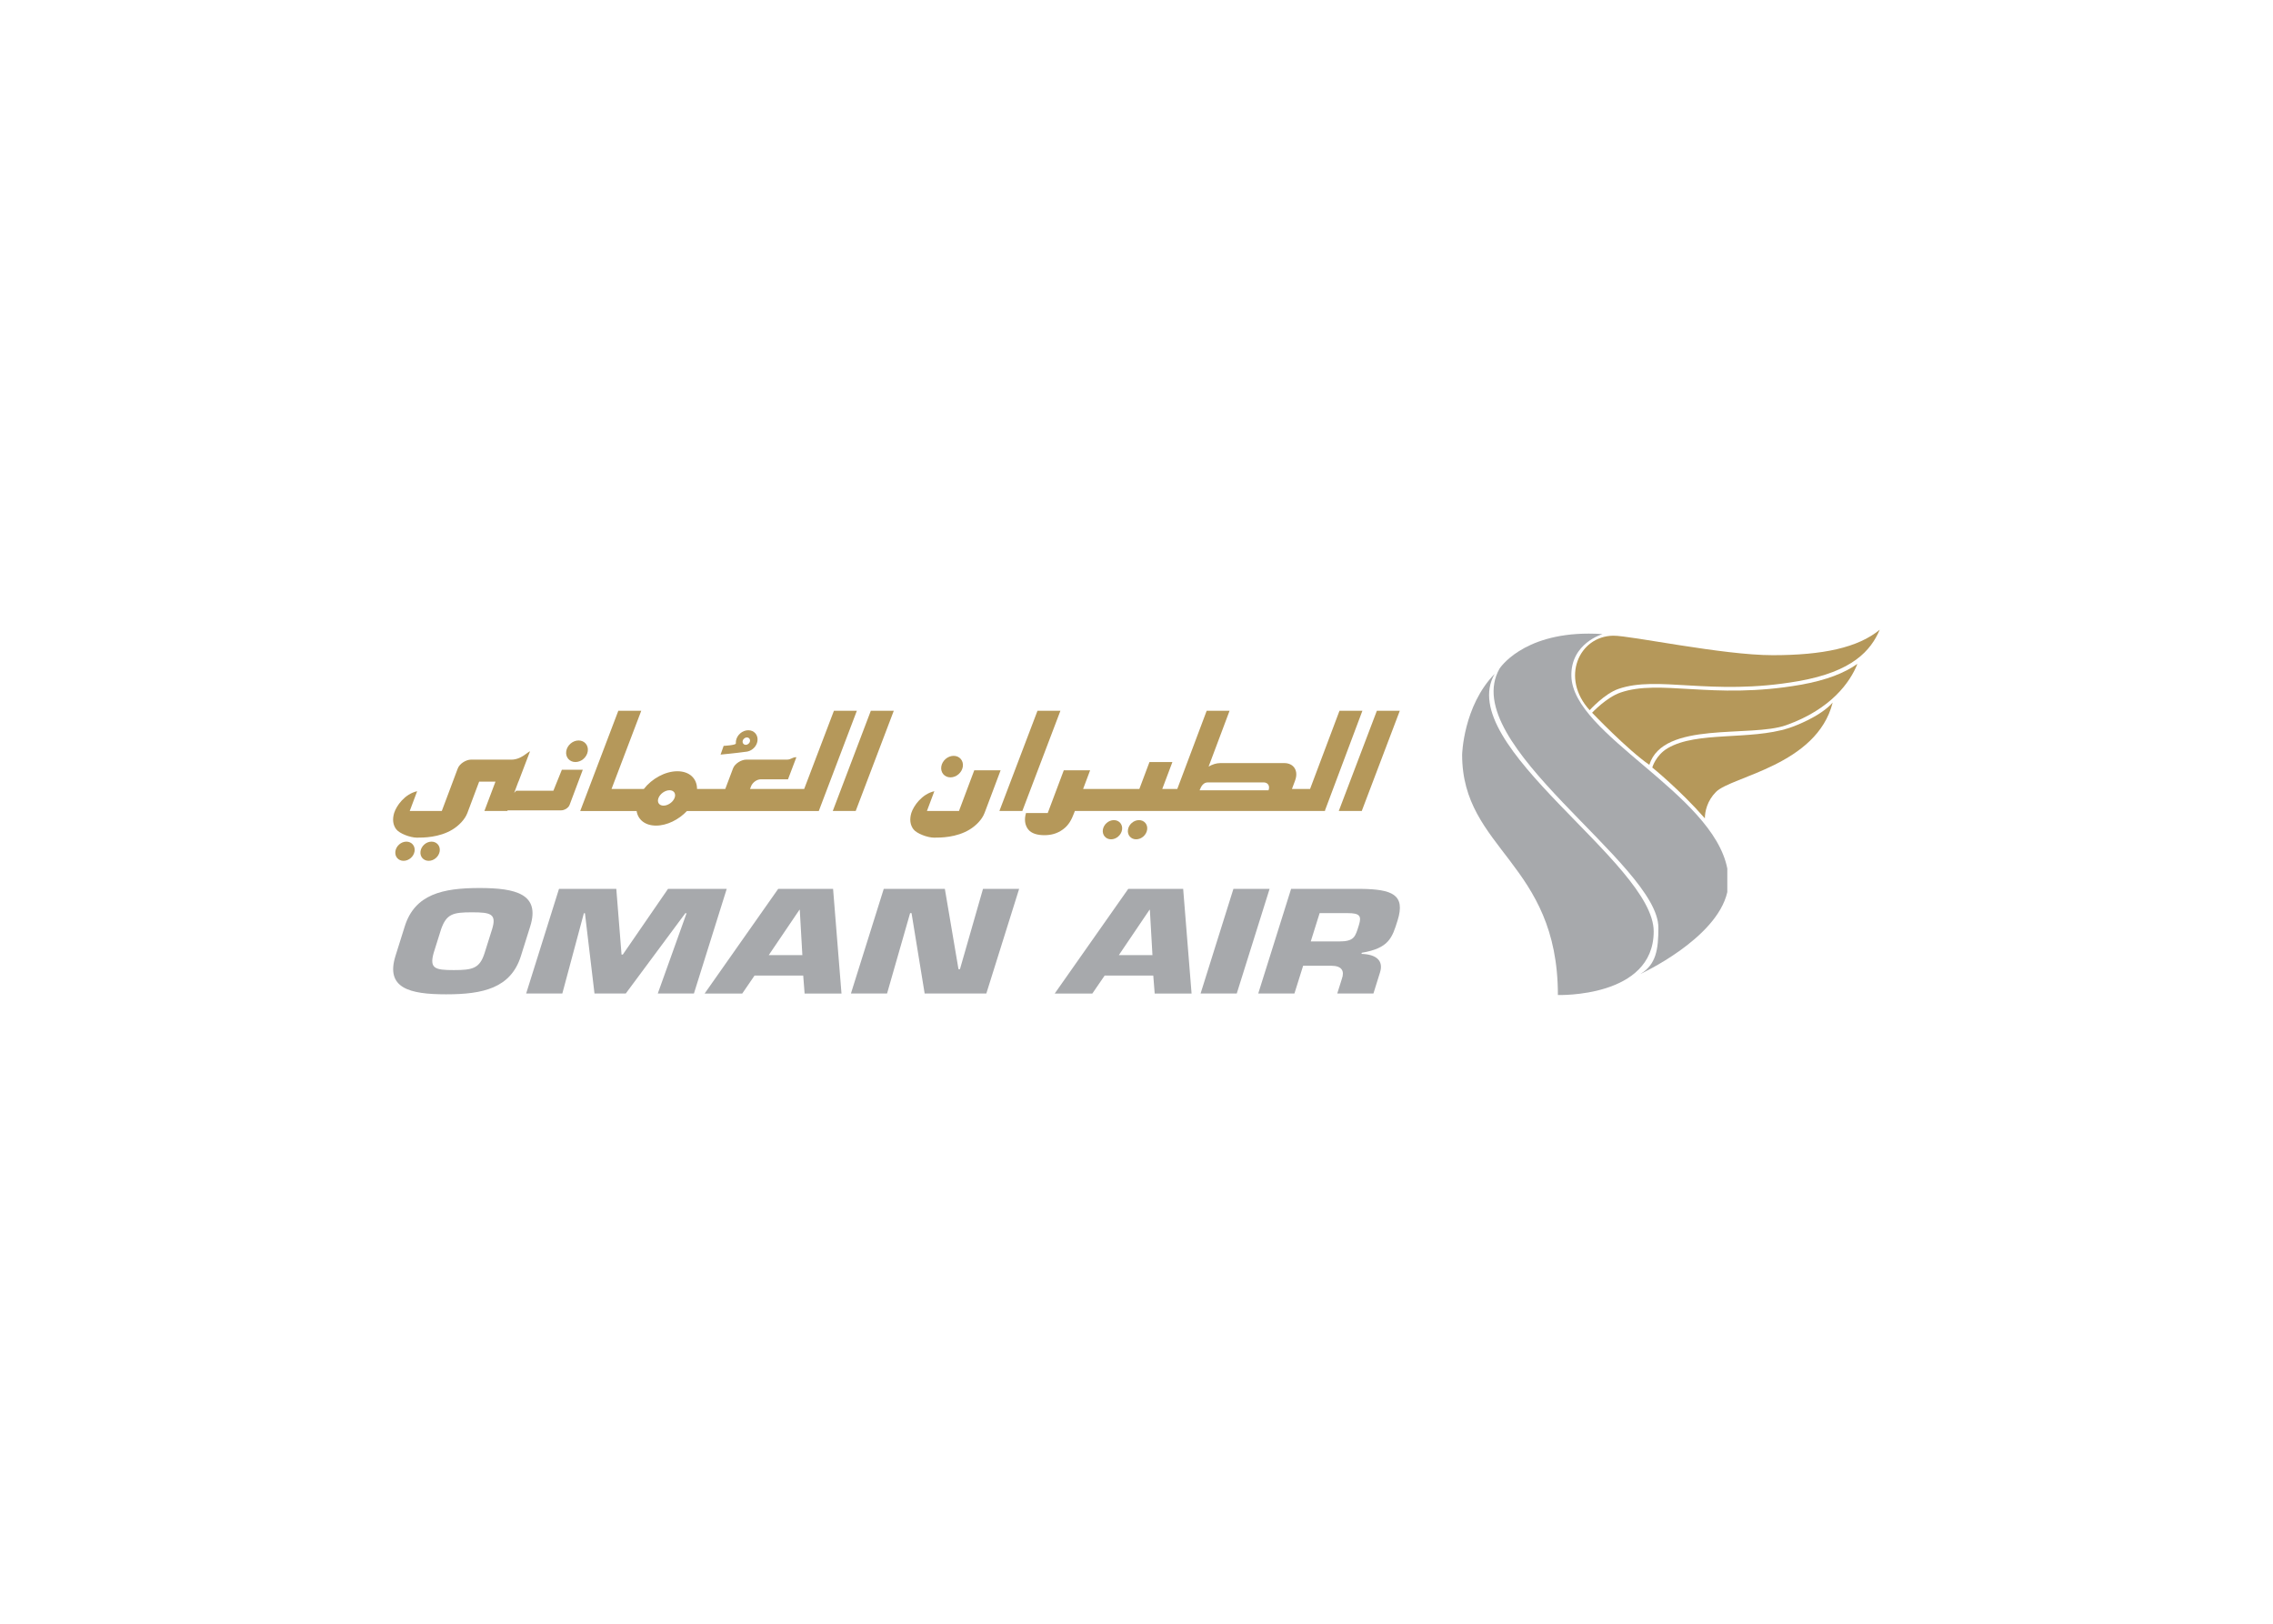 <svg clip-rule="evenodd" fill-rule="evenodd" stroke-linejoin="round" stroke-miterlimit="1.414" viewBox="0 0 560 400" xmlns="http://www.w3.org/2000/svg"><g fill-rule="nonzero"><g transform="matrix(4.011 0 0 -4.011 -305.188 3185.543)"><path d="m165.897 747.849c0-5.84 5.882-6.622 5.882-14.758 0 0 5.885-.19 5.885 3.907 0 4.229-12.297 11.403-9.769 15.815-1.931-1.977-1.998-4.964-1.998-4.964" fill="#a7a9ac"/><path d="m168.194 753.135c-2.623-4.638 9.758-12 9.758-15.906 0-1.342-.138-2.272-1.114-2.851 0 0 4.689 2.146 5.348 5.034v1.446c-.903 4.628-9.491 8.205-9.578 11.817-.05 2.024 1.917 2.583 1.917 2.583-.295.02-.578.029-.849.029-4.118.001-5.482-2.152-5.482-2.152" fill="#a7a9ac"/><g fill="#b5985a"><path d="m184.974 753.962c-3.079 0-8.734 1.209-9.794 1.197-2.116-.027-3.252-2.608-1.449-4.575 0 0 .906 1.013 1.773 1.309 1.204.414 2.6.312 4.337.21 1.811-.105 3.996-.212 6.722.267 3.323.583 4.44 1.879 4.985 3.157-1.333-1.104-3.494-1.565-6.574-1.565"/><path d="m186.686 752.145c-2.727-.479-4.91-.373-6.722-.267-1.738.102-3.134.203-4.338-.211-.868-.295-1.746-1.239-1.746-1.239s2.198-2.298 3.515-3.2c.848 2.725 6.216 1.652 8.41 2.436 2.765.987 3.926 2.648 4.365 3.748l-.013.005c-.761-.537-1.855-.988-3.471-1.272"/><path d="m185.95 749.482c-2.363-.757-5.631-.18-7.418-1.227-.745-.435-.956-1.191-.956-1.191s1.679-1.352 3.231-3.122c0 .416.143 1.083.684 1.624.96.96 6.191 1.626 7.167 5.488-.742-.849-2.291-1.438-2.708-1.572"/></g></g><g fill="#b5985a"><path d="m0 0 1.525 4.017h-.919l-1.527-4.017z" transform="matrix(6.148 0 0 -6.148 335.496 199.784)"/><path d="m0 0 1.527 4.017h-.919l-1.527-4.017z" transform="matrix(6.148 0 0 -6.148 251.871 199.784)"/><path d="m0 0 1.527 4.017h-.92l-1.526-4.017z" transform="matrix(6.148 0 0 -6.148 210.817 199.784)"/><path d="m0 0-1.179-3.133h-.726l.126.337c.145.386-.049.699-.437.699h-2.557c-.158 0-.322-.052-.472-.14l.84 2.237h-.917l-1.178-3.133h-.602l.406 1.078h-.919l-.405-1.078h-2.254l.281.748h-1.055l-.644-1.714-.871.001c-.075-.257-.046-.475.082-.649.13-.174.384-.239.65-.239.255 0 .503.053.746.229.242.175.351.402.449.658l.031.082h10.025v.027l1.498 3.99zm-2.844-3.187h-2.762c.066.174.157.316.33.316h2.235c.174 0 .263-.142.197-.316" transform="matrix(6.148 0 0 -6.148 330.012 175.089)"/><path d="m0 0c-.502-.115-.831-.587-.923-.874-.075-.257-.046-.475.083-.649s.567-.338.831-.338c.257 0 .893 0 1.428.328.254.156.497.402.591.658l.032.082.333.884.281.748h-1.056l-.613-1.632h-1.284z" transform="matrix(6.148 0 0 -6.148 230.194 194.909)"/><path d="m0 0h-.919l-1.192-3.133h-2.17l.039.101c.058.157.233.284.389.284h1.093l.337.887c-.186 0-.196-.098-.389-.098h-1.624c-.193 0-.454-.157-.526-.349l-.311-.825h-1.132c.001.414-.299.709-.788.709-.488 0-1.02-.295-1.343-.709h-1.295l1.191 3.133h-.919l-1.527-4.017h2.26c.054-.347.339-.585.779-.585.438 0 .911.238 1.238.585h5.283zm-7.305-3.494c-.068-.17-.265-.308-.444-.308-.177 0-.268.138-.2.308.067.17.264.309.442.309s.268-.139.202-.309" transform="matrix(6.148 0 0 -6.148 211.106 175.089)"/><path d="m0 0-.339-.839h-1.488l-.083-.086.168.449h.004l.463 1.216c-.088-.018-.357-.334-.744-.334h-1.623c-.192 0-.454-.157-.527-.349l-.03-.078-.16-.428-.232-.618-.22-.585h-1.285l.298.793c-.504-.115-.832-.587-.923-.874-.075-.258-.048-.475.082-.649.129-.174.568-.338.831-.338.257 0 .893 0 1.429.327.253.156.496.403.592.659l.031.082.332.884.11.292h.654l-.444-1.176h.921l.009.026h2.146c.066 0 .132.021.201.063.067.042.115.095.139.16l.527 1.403z" transform="matrix(6.148 0 0 -6.148 138.424 189.628)"/><path d="m0 0c-.034-.239.13-.432.369-.432s.46.193.495.432c.035.237-.13.432-.368.432-.239 0-.46-.195-.496-.432" transform="matrix(6.148 0 0 -6.148 139.499 185.066)"/><path d="m0 0c-.032-.214.115-.385.328-.385.212 0 .408.171.441.385.03.211-.116.384-.328.384-.213 0-.41-.173-.441-.384" transform="matrix(6.148 0 0 -6.148 103.604 209.693)"/><path d="m0 0c-.031-.214.115-.385.327-.385.213 0 .41.171.442.385.031.211-.117.384-.329.384s-.408-.173-.44-.384" transform="matrix(6.148 0 0 -6.148 97.413 209.693)"/><path d="m0 0c-.032-.212.115-.385.327-.385.213 0 .411.173.441.385.032.212-.115.384-.327.384s-.41-.172-.441-.384" transform="matrix(6.148 0 0 -6.148 277.899 204.394)"/><path d="m0 0c-.03-.212.118-.385.329-.385.213 0 .409.173.441.385.031.212-.116.384-.328.384-.213 0-.409-.172-.442-.384" transform="matrix(6.148 0 0 -6.148 271.709 204.394)"/><path d="m0 0c-.035-.239.13-.432.368-.432s.46.193.496.432c.034.237-.131.431-.368.431-.239 0-.46-.194-.496-.431" transform="matrix(6.148 0 0 -6.148 231.903 188.847)"/><path d="m0 0c-.239 0-.46-.193-.495-.431-.005-.034-.006-.066-.004-.098v-.001c0-.072-.489-.096-.489-.096l-.123-.35s.608.057 1.022.115c.018.002.036.004.053.008h.002-.001c.201.042.373.215.402.422.036.238-.129.431-.367.431m.068-.436c-.011-.082-.088-.148-.169-.148s-.138.066-.126.148c.012.08.089.147.17.147s.137-.067.125-.147" transform="matrix(6.148 0 0 -6.148 184.358 179.89)"/></g><g fill="#a7a9ac" transform="matrix(6.513 0 0 -6.513 -707.179 5076.101)"><path d="m0 0 .351 1.118c.382 1.219 1.44 1.452 2.828 1.452s2.301-.233 1.918-1.452l-.351-1.118c-.382-1.219-1.439-1.451-2.829-1.451-1.387 0-2.298.232-1.917 1.451m3.373.116.281.892c.183.586-.051.643-.762.643-.712 0-.962-.057-1.167-.643l-.28-.892c-.165-.591.049-.65.761-.65.711 0 .982.059 1.167.65" transform="translate(123.539 743.222)"/><path d="m0 0h-1.368l1.242 3.958h2.168l.198-2.485h.048l1.71 2.485h2.221l-1.241-3.958h-1.367l1.088 3.035h-.047l-2.252-3.035h-1.183l-.361 3.035h-.041z" transform="translate(129.851 741.802)"/><path d="m0 0-.466-.681h-1.423l2.782 3.958h2.077l.318-3.958h-1.395l-.053.681zm1.71 2.486h-.013l-1.161-1.715h1.272z" transform="translate(137.123 742.482)"/><path d="m0 0h-1.367l1.242 3.958h2.311l.516-3.039h.055l.872 3.039h1.367l-1.241-3.958h-2.333l-.496 3.04h-.054z" transform="translate(142.135 741.802)"/><path d="m0 0-.467-.681h-1.423l2.781 3.958h2.078l.318-3.958h-1.395l-.054.681zm1.709 2.486h-.014l-1.16-1.715h1.272z" transform="translate(150.367 742.482)"/><path d="m0 0h-1.368l1.242 3.958h1.368z" transform="translate(155.363 741.802)"/><path d="m157.419 745.76h2.64c1.178-.016 1.697-.212 1.387-1.198-.206-.659-.327-1.045-1.353-1.219l-.013-.043c.556-.015.844-.252.702-.701l-.249-.797h-1.368l.174.554c.106.295.005.496-.405.496h-1.06l-.329-1.05h-1.369zm1.803-1.989c.588 0 .622.168.761.617.111.354.027.454-.424.454h-1.061l-.336-1.071z"/></g></g></svg>